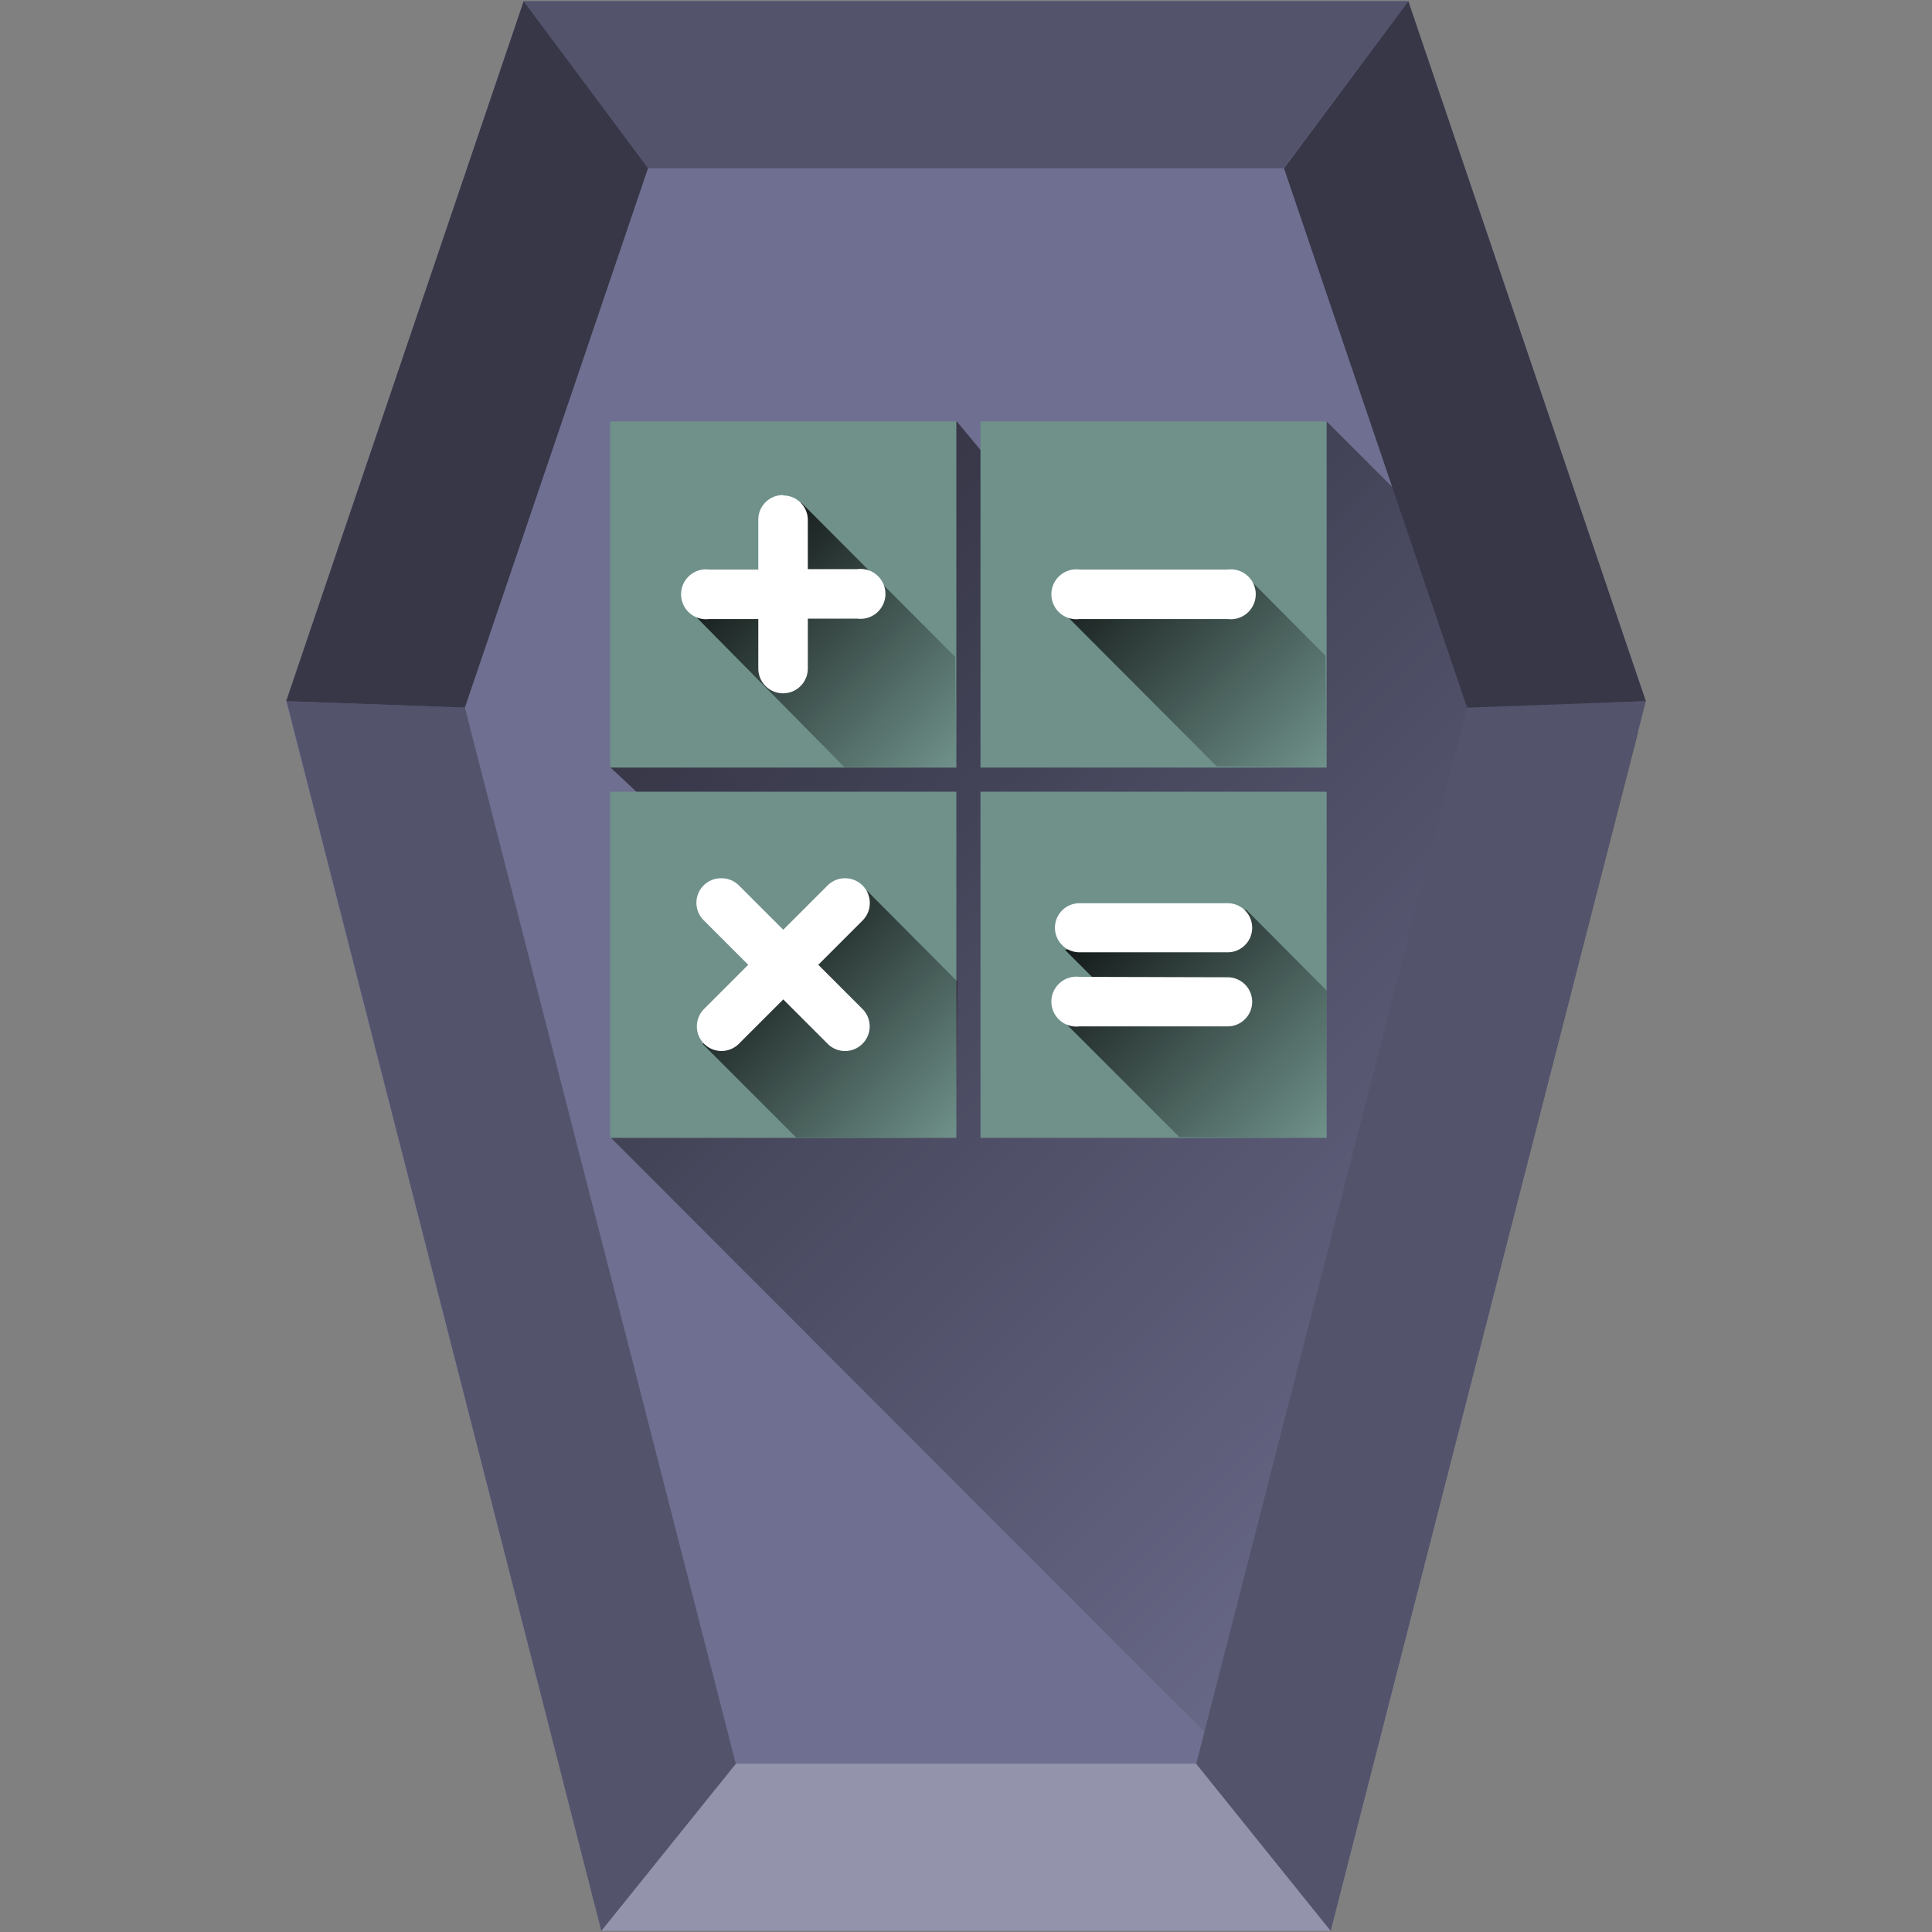 <svg xmlns="http://www.w3.org/2000/svg" xmlns:xlink="http://www.w3.org/1999/xlink" width="48" height="48" version="1"><rect width="100%" height="100%" fill="#808080" stroke="none"/><defs><linearGradient id="a"><stop offset="0"/><stop offset="1" stop-opacity="0"/></linearGradient><linearGradient gradientTransform="translate(6.52 5.5) scale(.747)" xlink:href="#a" id="f" x1="26.27" y1="21.39" x2="35.37" y2="30.45" gradientUnits="userSpaceOnUse"/><linearGradient gradientTransform="translate(6.52 5.5) scale(.747)" xlink:href="#a" id="e" x1="14.36" y1="22.11" x2="23.06" y2="30.45" gradientUnits="userSpaceOnUse"/><linearGradient gradientTransform="translate(6.52 5.5) scale(.747)" xlink:href="#a" id="d" x1="26.39" y1="8.97" x2="35.37" y2="18.13" gradientUnits="userSpaceOnUse"/><linearGradient gradientTransform="translate(6.52 5.5) scale(.747)" xlink:href="#a" id="c" x1="14.14" y1="9.41" x2="23.06" y2="18.13" gradientUnits="userSpaceOnUse"/><linearGradient xlink:href="#a" id="b" gradientUnits="userSpaceOnUse" gradientTransform="translate(6.52 5.5) scale(.747)" x1="11.57" y1="6.64" x2="47.57" y2="42.81"/></defs><path d="M34.99.03l5.9 17.39-7.83 30.55H14.94L7.11 17.42 13.01.03z" fill="#6f6f91"/><path d="M18.28 43.82l-3.34 4.15h18.12l-3.34-4.15z" fill="#9393ac"/><path d="M33.42 46.53L40.7 18.2l-7.74-7.73-6.13 3.68-3.06-3.68-8.6 8.6 4.3 4.03-4.3 5.16z" opacity=".6" fill="url(#b)"/><path d="M29.72 43.82l3.34 4.15 7.83-30.55-4.44.16zm-22.6-26.4l7.82 30.55 3.34-4.15-6.73-26.24zM13.01.03l3.08 4.15h15.8L34.99.03z" fill="#53536c" stroke-width=".12"/><path d="M7.11 17.42L13.01.03l3.09 4.15-4.55 13.4zm29.34.16L31.9 4.18 34.99.03l5.9 17.39z" fill="#373748"/><path d="M15.16 10.47h8.6v8.6h-8.6zm9.2 0h8.6v8.6h-8.6zm-9.2 9.2h8.6v8.6h-8.6zm9.2 0h8.6v8.6h-8.6z" fill="#6f918a"/><path d="M17.09 15.12l2.56-.42.25-2.22 3.83 3.84.02 2.74h-2.77z" fill="url(#c)"/><path d="M19.46 12.3a.61.61 0 0 0-.62.62v1.23h-1.22a.62.62 0 1 0 0 1.23h1.22v1.23a.61.61 0 1 0 1.23 0v-1.24h1.23a.62.62 0 1 0 0-1.23h-1.23v-1.22a.61.61 0 0 0-.61-.61z" fill="#fff"/><path d="M26.24 15.04l4.78-.67 1.91 1.92.02 2.77-2.72-.02z" fill="url(#d)"/><path d="M26.82 14.15a.62.62 0 1 0 0 1.23h3.68a.62.62 0 1 0 0-1.23z" fill="#fff"/><path d="M21.54 22.13l-4.08 3.81 2.32 2.32h3.97l.04-3.87z" fill="url(#e)"/><path d="M17.92 21.82a.61.61 0 0 0-.43 1.05l1.1 1.1-1.1 1.1a.61.61 0 0 0 .87.86l1.1-1.1 1.1 1.1a.61.61 0 0 0 .87 0 .61.61 0 0 0 0-.86l-1.1-1.1 1.1-1.1a.61.61 0 1 0-.87-.87l-1.1 1.1-1.1-1.1a.61.61 0 0 0-.44-.18z" fill="#fff"/><path d="M26.29 25.24l1.21-.6-1.04-1.04 4.5-1 2 2.01v3.66l-3.66-.02z" fill="url(#f)"/><path d="M26.82 22.44a.61.61 0 1 0 0 1.22h3.68a.61.61 0 1 0 0-1.22zm0 1.83a.62.62 0 1 0 0 1.23h3.68a.61.61 0 1 0 0-1.22z" fill="#fff"/></svg>
